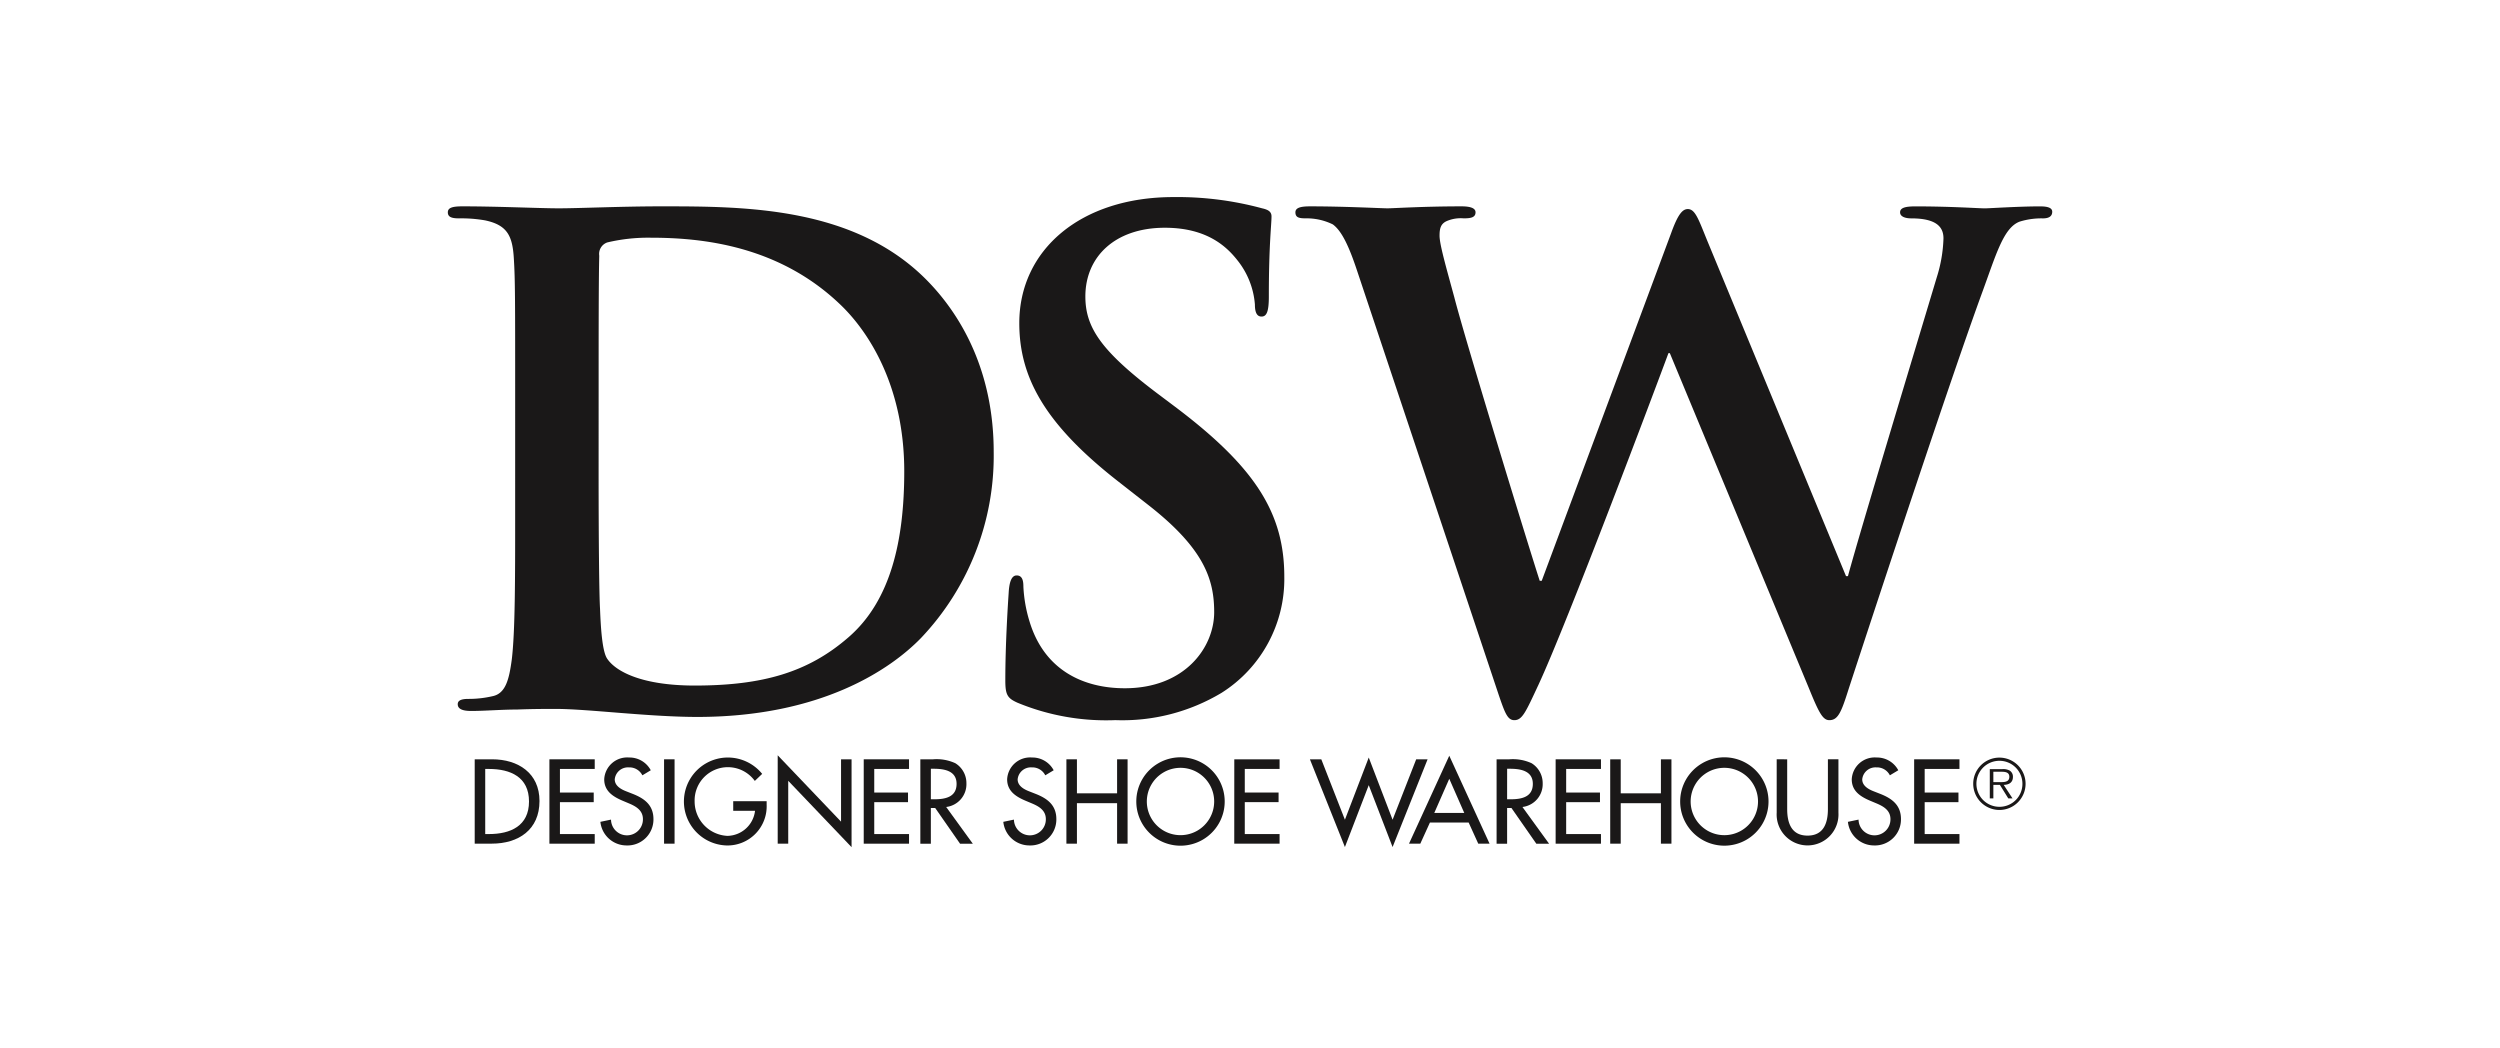 <svg xmlns="http://www.w3.org/2000/svg" xmlns:xlink="http://www.w3.org/1999/xlink" width="305.592" height="128.079" viewBox="0 0 305.592 128.079"><defs><clipPath id="a"><rect width="305.592" height="128.079" transform="translate(1405.588 672.098)" fill="none"/></clipPath></defs><g transform="translate(-1405.588 -672.098)"><g clip-path="url(#a)"><path d="M1478.76,729.949c0,8.653.077,14.925.17,16.485.08,2.043.237,5.3.892,6.2,1.055,1.555,4.247,3.264,10.686,3.264,8.325,0,13.865-1.624,18.763-5.872,5.221-4.485,6.85-11.91,6.85-20.312,0-10.361-4.318-17.054-7.831-20.4-7.5-7.18-16.807-8.16-23.165-8.16a21.69,21.69,0,0,0-5.3.577,1.486,1.486,0,0,0-.985,1.633c-.077,2.773-.077,9.873-.077,16.318Zm-10.2-8.97c0-12.4,0-14.682-.163-17.294-.163-2.777-.813-4.076-3.513-4.65a16.848,16.848,0,0,0-3.18-.244c-.9,0-1.374-.159-1.374-.738,0-.564.56-.732,1.786-.732,4.327,0,9.463.242,11.751.242,2.534,0,7.669-.242,12.556-.242,10.194,0,23.826,0,32.722,9.3,4.063,4.24,7.91,11.01,7.91,20.727a32.348,32.348,0,0,1-8.9,22.752c-3.742,3.845-12.238,9.634-27.324,9.634-2.926,0-6.282-.243-9.377-.487s-5.947-.494-8.005-.494c-.891,0-2.694,0-4.642.076-1.877,0-4,.175-5.627.175-1.065,0-1.639-.251-1.639-.824,0-.406.329-.65,1.308-.65a12.833,12.833,0,0,0,2.934-.329c1.64-.326,2.044-2.122,2.363-4.481.413-3.43.413-9.876.413-17.381Z" fill="#1a1818"/><path d="M1530.017,758.02c-1.3-.57-1.542-.991-1.542-2.772,0-4.491.323-9.383.41-10.688.068-1.225.317-2.123.976-2.123.735,0,.823.731.823,1.387a17.253,17.253,0,0,0,.728,4.167c1.792,6.032,6.6,8.237,11.668,8.237,7.339,0,10.926-4.981,10.926-9.3,0-3.995-1.224-7.754-8-13.06l-3.751-2.935c-8.97-7.012-12.072-12.722-12.072-19.336,0-8.966,7.511-15.408,18.843-15.408a39.565,39.565,0,0,1,10.855,1.377c.736.163,1.132.416,1.132.982,0,1.058-.326,3.429-.326,9.79,0,1.792-.243,2.455-.893,2.455-.562,0-.811-.5-.811-1.477a9.853,9.853,0,0,0-2.126-5.388c-1.218-1.54-3.582-3.991-8.881-3.991-6.05,0-9.717,3.509-9.717,8.4,0,3.75,1.877,6.612,8.657,11.746l2.285,1.717c9.863,7.422,13.376,13.054,13.376,20.8a16.452,16.452,0,0,1-7.674,14.191,23.567,23.567,0,0,1-12.977,3.334,28.348,28.348,0,0,1-11.91-2.107" fill="#1a1818"/><path d="M1571.516,705.317c-.994-3.017-1.888-4.975-3.012-5.791a7.238,7.238,0,0,0-3.269-.738c-.819,0-1.3-.075-1.3-.738,0-.561.645-.728,1.791-.728,4.244,0,8.719.241,9.465.241.731,0,4.318-.241,9.053-.241,1.136,0,1.709.241,1.709.728,0,.663-.649.738-1.461.738a4.315,4.315,0,0,0-2.051.33c-.738.328-.886.894-.886,1.79,0,1.066.8,3.84,1.8,7.516,1.38,5.381,8.966,30.1,10.442,34.665h.249l15.818-42.5c.823-2.284,1.384-2.935,2.035-2.935.9,0,1.3,1.218,2.365,3.836l16.976,41.034h.235c1.478-5.464,8.005-27,10.863-36.544a17.44,17.44,0,0,0,.814-4.742c0-1.3-.741-2.446-3.925-2.446-.805,0-1.379-.243-1.379-.738,0-.561.653-.728,1.87-.728,4.337,0,7.755.241,8.486.241.569,0,4.074-.241,6.765-.241.9,0,1.477.167,1.477.654,0,.569-.423.812-1.137.812a8.932,8.932,0,0,0-2.852.4c-1.971.743-2.869,4.009-4.573,8.654-3.759,10.279-12.322,36.222-16.32,48.456-.9,2.859-1.3,3.826-2.365,3.826-.818,0-1.3-.967-2.527-3.981l-16.971-40.884h-.166c-1.542,4.168-12.4,33.05-15.894,40.548-1.564,3.35-1.975,4.317-2.949,4.317-.824,0-1.148-.88-1.879-3.008Z" fill="#1a1818"/><path d="M1649.918,767.7c.5,0,1.285.078,1.285-.647,0-.553-.49-.618-.93-.618h-1.024V767.7Zm1.677,1.993h-.519l-1.026-1.653h-.8v1.653h-.437v-3.582h1.557a1.646,1.646,0,0,1,.872.178.866.866,0,0,1,.4.769c0,.706-.495.966-1.128.982Zm1.208-1.8a2.812,2.812,0,1,0-2.8,2.826,2.8,2.8,0,0,0,2.8-2.826m-6.015,0a3.2,3.2,0,1,1,3.215,3.213,3.209,3.209,0,0,1-3.215-3.213" fill="#1a1818"/><path d="M1464.9,774.051h.452c2.626,0,4.9-.985,4.9-3.981s-2.27-3.978-4.9-3.978h-.452Zm-1.286-9.138h2.134c3.159,0,5.786,1.671,5.786,5.1,0,3.513-2.572,5.209-5.828,5.209h-2.092Z" fill="#1a1818"/></g><path d="M1472.746,764.913h5.539v1.178h-4.253v2.886h4.13v1.175h-4.13v3.9h4.253v1.175h-5.539Z" fill="#1a1818"/><g clip-path="url(#a)"><path d="M1484.11,766.87a1.768,1.768,0,0,0-1.655-.969,1.625,1.625,0,0,0-1.723,1.462c0,.807.793,1.23,1.436,1.476l.738.29c1.463.572,2.558,1.381,2.558,3.1a3.177,3.177,0,0,1-3.3,3.213,3.214,3.214,0,0,1-3.187-2.886l1.3-.272a1.949,1.949,0,1,0,3.9-.055c0-1.107-.888-1.587-1.778-1.956l-.711-.3c-1.175-.5-2.242-1.176-2.242-2.612a2.813,2.813,0,0,1,3.036-2.668,2.947,2.947,0,0,1,2.654,1.56Z" fill="#1a1818"/></g><rect width="1.284" height="10.313" transform="translate(1486.761 764.913)" fill="#1a1818"/><g clip-path="url(#a)"><path d="M1499.3,770.03v.409a4.788,4.788,0,0,1-4.882,5.006,5.376,5.376,0,0,1,.136-10.75,5.411,5.411,0,0,1,4.2,2l-.9.861a4.066,4.066,0,0,0-7.357,2.505,4.211,4.211,0,0,0,4.006,4.211,3.46,3.46,0,0,0,3.378-3.063h-2.667V770.03Z" fill="#1a1818"/></g><path d="M1500.652,764.421l7.743,8.113v-7.621h1.286v10.739l-7.742-8.111v7.685h-1.287Z" fill="#1a1818"/><path d="M1511.167,764.913h5.538v1.178h-4.252v2.886h4.128v1.175h-4.128v3.9h4.252v1.175h-5.538Z" fill="#1a1818"/><g clip-path="url(#a)"><path d="M1519.372,769.8h.41c1.313,0,2.735-.246,2.735-1.886,0-1.615-1.532-1.845-2.8-1.845h-.342Zm5.129,5.43h-1.559l-3.036-4.362h-.534v4.362h-1.285V764.913h1.557a5.471,5.471,0,0,1,2.723.48,2.857,2.857,0,0,1,1.353,2.462,2.807,2.807,0,0,1-2.474,2.886Z" fill="#1a1818"/><path d="M1533.359,766.87a1.768,1.768,0,0,0-1.654-.969,1.625,1.625,0,0,0-1.724,1.462c0,.807.791,1.23,1.434,1.476l.739.29c1.464.572,2.559,1.381,2.559,3.1a3.177,3.177,0,0,1-3.3,3.213,3.212,3.212,0,0,1-3.184-2.886l1.3-.272a1.949,1.949,0,1,0,3.9-.055c0-1.107-.889-1.587-1.777-1.956l-.713-.3c-1.174-.5-2.241-1.176-2.241-2.612a2.812,2.812,0,0,1,3.036-2.668,2.945,2.945,0,0,1,2.653,1.56Z" fill="#1a1818"/></g><path d="M1542.138,769.072v-4.159h1.282v10.313h-1.282v-4.95h-4.91v4.95h-1.286V764.913h1.286v4.159Z" fill="#1a1818"/><g clip-path="url(#a)"><path d="M1554.005,770.07a4.116,4.116,0,1,0-8.232,0,4.116,4.116,0,1,0,8.232,0m1.286,0a5.4,5.4,0,0,1-10.805,0,5.4,5.4,0,0,1,10.805,0" fill="#1a1818"/></g><path d="M1556.464,764.913H1562v1.178h-4.254v2.886h4.131v1.175h-4.131v3.9H1562v1.175h-5.541Z" fill="#1a1818"/><path d="M1569.986,772.3l2.913-7.605,2.914,7.605,2.886-7.387h1.394l-4.28,10.725-2.914-7.565-2.913,7.565-4.279-10.725h1.393Z" fill="#1a1818"/><path d="M1582.742,767.294l-1.831,4.173h3.664Zm-2.365,5.349-1.176,2.583h-1.382l4.923-10.749,4.926,10.749h-1.383l-1.174-2.583Z" fill="#1a1818"/><g clip-path="url(#a)"><path d="M1589.812,769.8h.41c1.314,0,2.734-.246,2.734-1.886,0-1.615-1.531-1.845-2.8-1.845h-.342Zm5.129,5.43h-1.559l-3.038-4.362h-.532v4.362h-1.286V764.913h1.56a5.47,5.47,0,0,1,2.721.48,2.86,2.86,0,0,1,1.354,2.462,2.809,2.809,0,0,1-2.475,2.886Z" fill="#1a1818"/></g><path d="M1595.744,764.913h5.541v1.178h-4.254v2.886h4.132v1.175h-4.132v3.9h4.254v1.175h-5.541Z" fill="#1a1818"/><path d="M1608.613,769.072v-4.159h1.287v10.313h-1.287v-4.95H1603.7v4.95h-1.285V764.913h1.285v4.159Z" fill="#1a1818"/><g clip-path="url(#a)"><path d="M1620.482,770.07a4.117,4.117,0,1,0-8.234,0,4.117,4.117,0,1,0,8.234,0m1.284,0a5.4,5.4,0,0,1-10.8,0,5.4,5.4,0,0,1,10.8,0" fill="#1a1818"/><path d="M1624.048,764.913V771c0,1.68.508,3.24,2.488,3.24s2.489-1.56,2.489-3.24v-6.089h1.287v6.526a3.78,3.78,0,1,1-7.547,0v-6.526Z" fill="#1a1818"/><path d="M1636.6,766.87a1.762,1.762,0,0,0-1.652-.969,1.628,1.628,0,0,0-1.727,1.462c0,.807.794,1.23,1.437,1.476l.739.29c1.464.572,2.56,1.381,2.56,3.1a3.179,3.179,0,0,1-3.3,3.213,3.214,3.214,0,0,1-3.186-2.886l1.3-.272a1.95,1.95,0,1,0,3.9-.055c0-1.107-.89-1.587-1.777-1.956l-.713-.3c-1.177-.5-2.241-1.176-2.241-2.612a2.812,2.812,0,0,1,3.034-2.668,2.949,2.949,0,0,1,2.655,1.56Z" fill="#1a1818"/></g><path d="M1639.568,764.913h5.539v1.178h-4.253v2.886h4.13v1.175h-4.13v3.9h4.253v1.175h-5.539Z" fill="#1a1818"/></g></svg>
